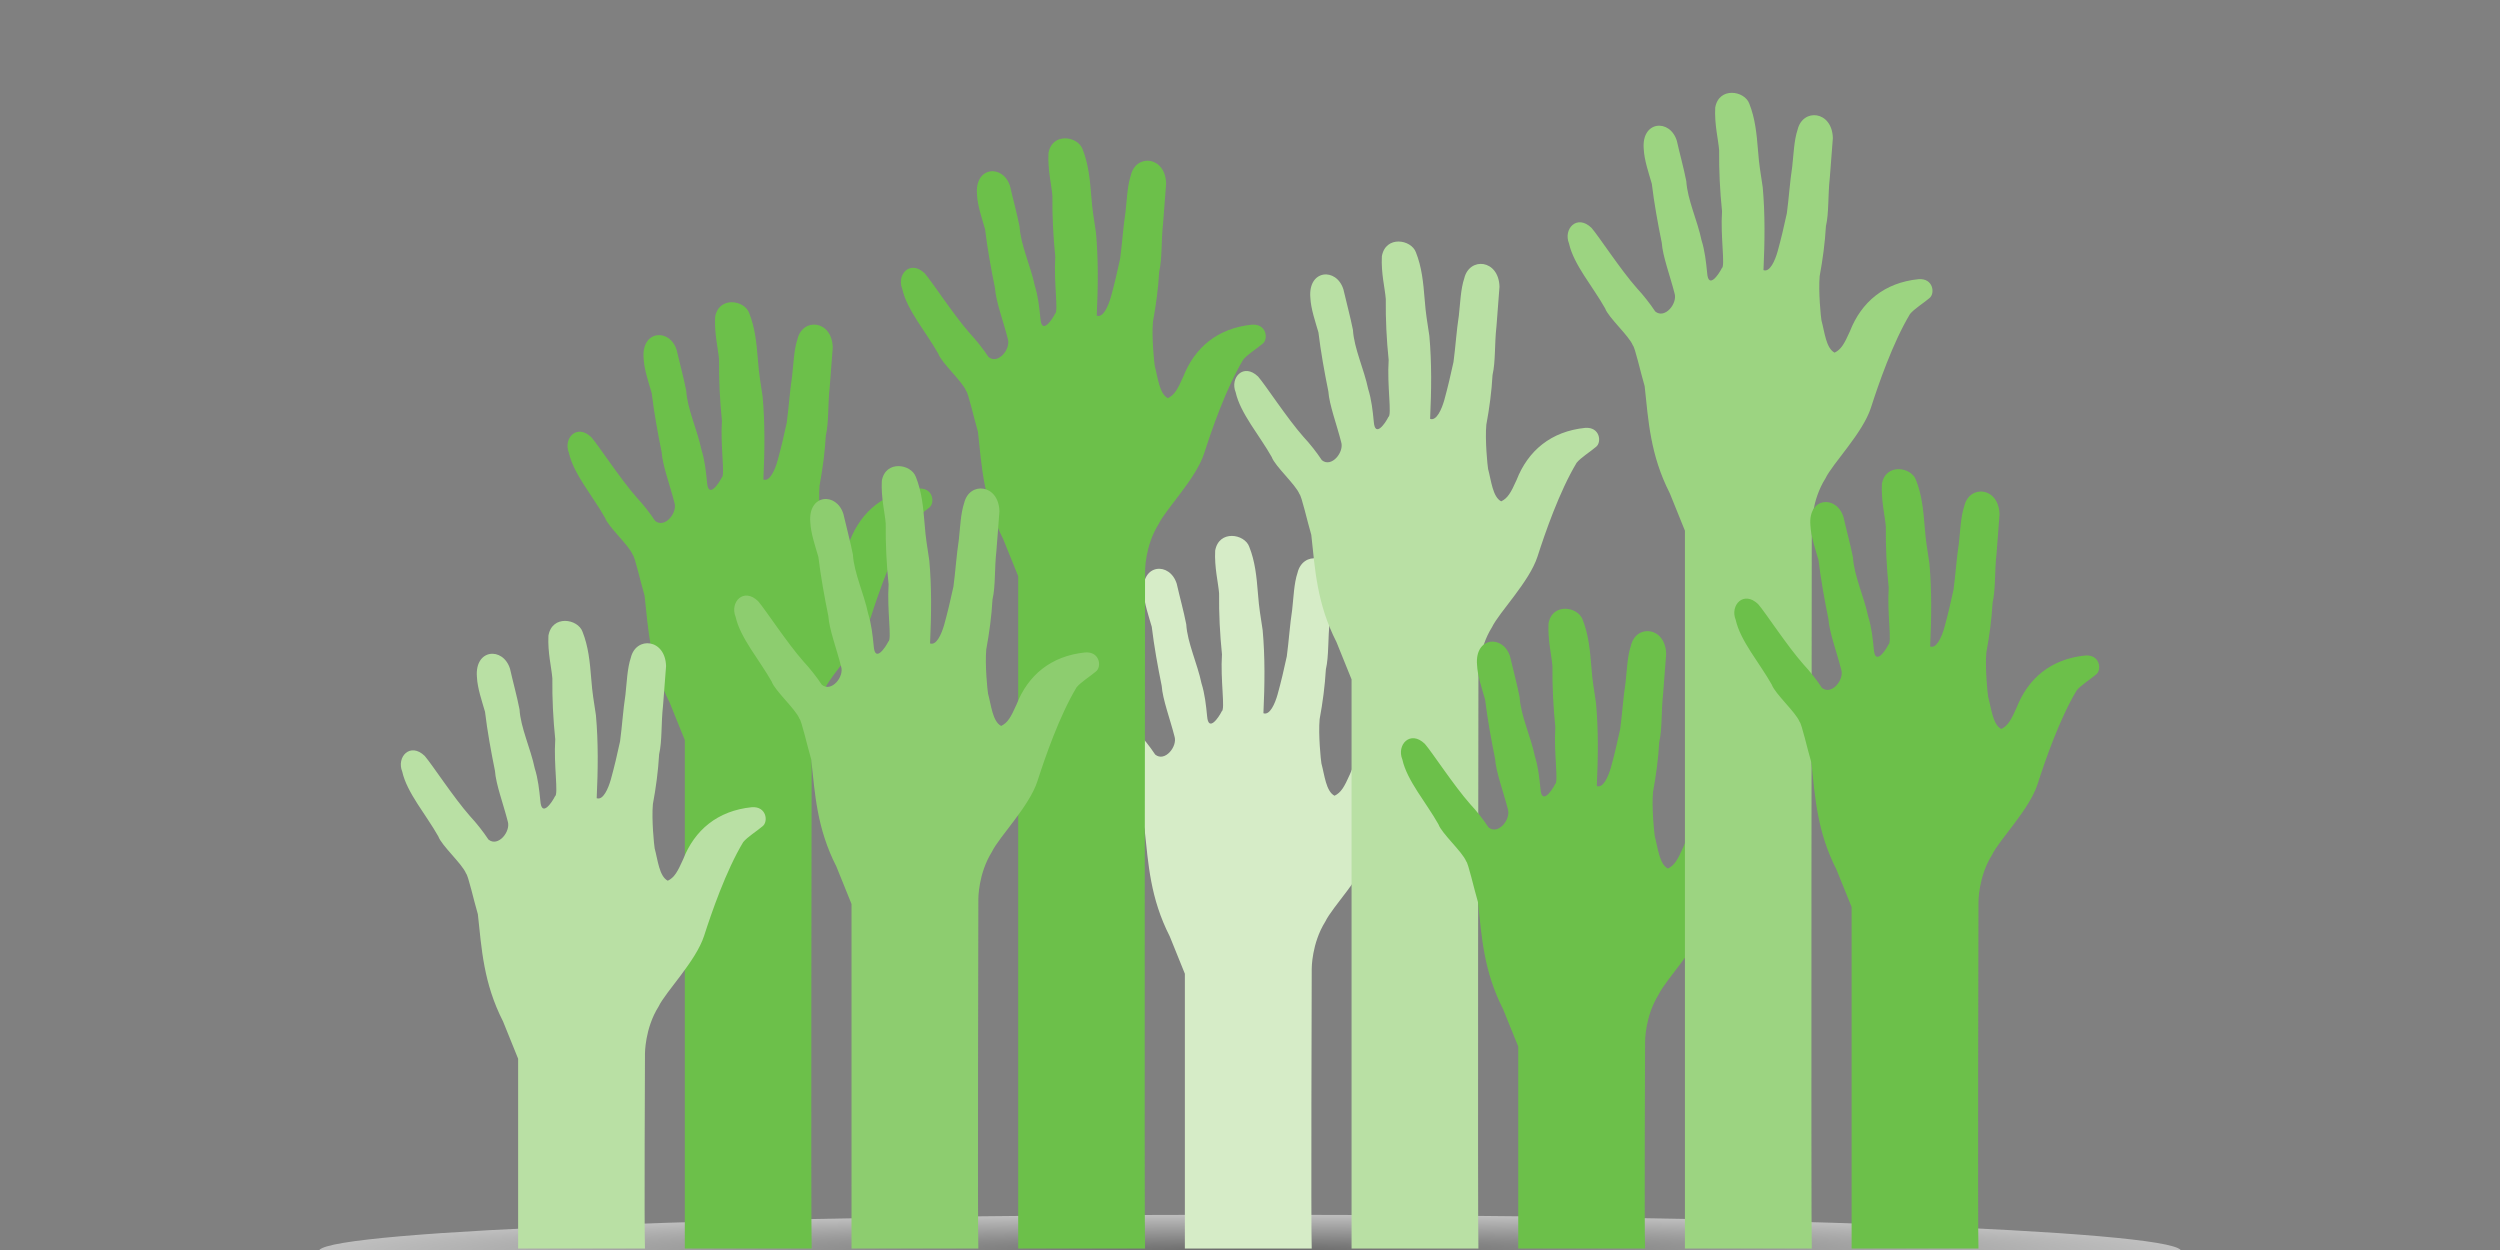<?xml version="1.0" encoding="utf-8"?>
<!-- Generator: Adobe Illustrator 16.0.0, SVG Export Plug-In . SVG Version: 6.00 Build 0)  -->
<!DOCTYPE svg PUBLIC "-//W3C//DTD SVG 1.1//EN" "http://www.w3.org/Graphics/SVG/1.1/DTD/svg11.dtd">
<svg version="1.1" xmlns="http://www.w3.org/2000/svg" xmlns:xlink="http://www.w3.org/1999/xlink" x="0px" y="0px" width="1200px"
	 height="600px" viewBox="0 0 1200 600" enable-background="new 0 0 1200 600" xml:space="preserve">
<rect x="0" y="0" width="1200" height="600" fill="#808080" stroke="none"/>
<g id="background">
</g>
<g id="hands">
	<g>
		<g id="banner_1_">
			
				<radialGradient id="SVGID_1_" cx="554.463" cy="1730.419" r="148.242" gradientTransform="matrix(3.015 0 0 0.118 -1071.925 396.221)" gradientUnits="userSpaceOnUse">
				<stop  offset="0" style="stop-color:#545454"/>
				<stop  offset="1" style="stop-color:#FFFFFF"/>
			</radialGradient>
			<path opacity="0.5" fill="url(#SVGID_1_)" d="M1046.736,600c-7.867-9.401-204.852-16.912-446.736-16.912
				c-241.882,0-438.874,7.511-446.736,16.912H1046.736z"/>
		</g>
		<g>
			<path fill-rule="evenodd" clip-rule="evenodd" fill="#D6ECC7" d="M579.407,343.695c0.609,8.136,5.705,0.463,7.014-2.237
				c1.775-0.868-0.689-15.035,0.124-27.366c-0.998-9.784-1.479-19.501-1.378-29.279c-0.406-5.2-2.294-12.341-1.882-20.508
				c1.764-10.09,14.117-8.137,16.357-1.858c2.801,7.058,3.521,14.252,4.187,22.599c0.546,7.212,1.2,10.289,2.253,17.495
				c1.164,12.845,0.991,26.203,0.361,39.811c3.07,1.157,5.555-4.626,6.78-8.958c1.631-5.864,3.075-11.967,4.44-18.355
				c0.982-7.311,1.469-15.219,2.572-22.305c0.677-5.951,0.86-12.663,2.59-17.839c2.508-10.382,16.557-9.13,16.926,4.034
				l-1.443,18.823c-1.012,9.024-0.372,16.911-1.891,23.563c-0.461,7.956-1.518,15.919-2.993,23.876
				c-0.677,7.358,0.569,19.666,0.851,21.245c1.508,5.518,2.182,13.414,6.307,15.518c3.106-1.496,4.67-4.206,7.364-10.267
				c5.499-14.072,16.517-23.324,32.937-25.002c7.139-0.535,8.012,6.938,5.223,9.096c-2.828,2.429-7.285,5.133-9.332,7.653
				c-8.313,13.827-15.205,33.924-18.764,44.953c-3.913,12.189-18.389,26.743-21.853,33.95c-6.623,10.553-6.53,22.709-6.53,22.709
				s-0.404,125.084,0,134.247h-60.89V467.405l-7.237-17.904c-9.432-18.515-10.279-34.802-12.092-51.481
				c-1.889-6.33-4.646-18.722-5.671-19.559c-1.739-4.473-11.76-13.38-13.304-17.764c-5.902-10.493-15.08-20.984-17.319-31.095
				c-2.883-7.043,3.797-14.277,10.777-7.551c3.604,4.157,13.851,19.976,21.789,28.958c3.028,3.241,6.348,7.45,8.804,11.172
				c4.625,3.823,10.89-3.927,9.254-8.791c-2.043-8.06-5.716-17.845-6.117-24.168c-1.923-9.451-3.631-18.904-4.775-28.363
				c-1.491-5.185-3.65-11.337-3.884-16.71c-1.154-13.563,12.568-14.565,15.877-3.929c1.437,6.339,3.265,12.854,4.568,19.454
				c0.509,8.777,5.353,18.895,7.314,28.348C578.285,332.96,578.896,338.471,579.407,343.695z"/>
			<path fill-rule="evenodd" clip-rule="evenodd" fill="#6CC04A" d="M339.382,231.526c0.61,8.127,5.703,0.455,7.013-2.244
				c1.779-0.867-0.689-15.021,0.129-27.353c-1.004-9.781-1.482-19.514-1.378-29.292c-0.405-5.202-2.295-12.341-1.884-20.499
				c1.764-10.098,14.12-8.145,16.359-1.849c2.794,7.053,3.513,14.25,4.191,22.589c0.542,7.218,1.187,10.285,2.247,17.505
				c1.163,12.822,0.993,26.2,0.368,39.795c3.062,1.161,5.542-4.611,6.774-8.946c1.631-5.877,3.069-11.977,4.442-18.354
				c0.987-7.324,1.464-15.237,2.571-22.324c0.677-5.944,0.86-12.647,2.59-17.819c2.51-10.394,16.557-9.148,16.92,4.017l-1.44,18.822
				c-1.012,9.024-0.374,16.911-1.897,23.565c-0.451,7.953-1.506,15.919-2.986,23.872c-0.678,7.376,0.574,19.671,0.85,21.26
				c1.511,5.504,2.176,13.399,6.304,15.521c3.115-1.499,4.669-4.219,7.369-10.27c5.501-14.073,16.516-23.339,32.933-25.017
				c7.141-0.521,8.015,6.938,5.223,9.112c-2.82,2.412-7.276,5.118-9.328,7.637c-8.306,13.825-15.21,33.923-18.756,44.971
				c-3.917,12.185-18.389,26.731-21.852,33.942c-6.634,10.561-6.538,22.71-6.538,22.71s-0.404,237.248,0,246.411H328.71V355.234
				l-7.235-17.9c-9.427-18.506-10.278-34.811-12.087-51.485c-1.893-6.324-4.65-18.716-5.671-19.544
				c-1.738-4.491-11.761-13.401-13.31-17.781c-5.899-10.494-15.078-20.984-17.315-31.08c-2.883-7.057,3.792-14.29,10.772-7.552
				c3.607,4.158,13.85,19.975,21.789,28.945c3.032,3.252,6.356,7.461,8.809,11.188c4.622,3.808,10.885-3.945,9.25-8.794
				c-2.039-8.057-5.712-17.858-6.117-24.183c-1.92-9.449-3.634-18.905-4.776-28.346c-1.489-5.19-3.647-11.337-3.878-16.725
				c-1.157-13.551,12.563-14.553,15.875-3.924c1.437,6.329,3.264,12.86,4.566,19.446c0.514,8.779,5.358,18.91,7.312,28.361
				C338.262,220.785,338.867,226.303,339.382,231.526z"/>
			<path fill-rule="evenodd" clip-rule="evenodd" fill="#6CC04A" d="M499.395,152.867c0.617,8.127,5.703,0.452,7.017-2.244
				c1.776-0.867-0.687-15.024,0.13-27.361c-1.005-9.783-1.488-19.504-1.381-29.288c-0.406-5.199-2.3-12.337-1.887-20.504
				c1.762-10.09,14.122-8.139,16.366-1.848c2.79,7.053,3.515,14.25,4.185,22.594c0.544,7.211,1.191,10.28,2.249,17.497
				c1.166,12.831,0.998,26.195,0.367,39.806c3.061,1.157,5.543-4.617,6.781-8.95c1.626-5.873,3.068-11.974,4.439-18.36
				c0.982-7.312,1.46-15.223,2.572-22.318c0.673-5.938,0.861-12.654,2.593-17.825c2.503-10.385,16.558-9.139,16.916,4.033
				l-1.442,18.818c-1.012,9.023-0.373,16.914-1.896,23.565c-0.45,7.954-1.506,15.91-2.983,23.872
				c-0.681,7.369,0.568,19.67,0.849,21.255c1.509,5.511,2.174,13.406,6.305,15.512c3.115-1.491,4.667-4.202,7.364-10.261
				c5.503-14.073,16.515-23.332,32.938-25.01c7.131-0.534,8.007,6.938,5.223,9.096c-2.816,2.422-7.28,5.134-9.327,7.645
				c-8.311,13.835-15.211,33.928-18.759,44.97c-3.919,12.189-18.391,26.737-21.853,33.949c-6.636,10.555-6.537,22.707-6.537,22.707
				s-0.403,315.912,0,325.077h-60.89V276.572l-7.243-17.902c-9.423-18.509-10.272-34.806-12.085-51.483
				c-1.894-6.322-4.646-18.725-5.671-19.56c-1.736-4.476-11.76-13.386-13.31-17.767c-5.897-10.49-15.073-20.98-17.318-31.093
				c-2.875-7.041,3.796-14.277,10.776-7.543c3.603,4.16,13.856,19.978,21.789,28.954c3.032,3.246,6.356,7.448,8.807,11.183
				c4.628,3.805,10.888-3.946,9.253-8.794c-2.037-8.069-5.717-17.858-6.117-24.179c-1.92-9.457-3.635-18.9-4.777-28.353
				c-1.489-5.189-3.649-11.337-3.878-16.714c-1.155-13.562,12.562-14.569,15.876-3.932c1.433,6.33,3.263,12.855,4.563,19.448
				c0.516,8.776,5.36,18.907,7.315,28.361C498.281,142.122,498.882,147.644,499.395,152.867z"/>
			<path fill-rule="evenodd" clip-rule="evenodd" fill="#B9E0A4" d="M659.41,202.389c0.619,8.135,5.709,0.468,7.012-2.234
				c1.775-0.866-0.686-15.027,0.133-27.368c-1.008-9.785-1.479-19.501-1.377-29.278c-0.412-5.197-2.301-12.342-1.881-20.506
				c1.764-10.092,14.115-8.141,16.355-1.858c2.793,7.061,3.512,14.264,4.188,22.597c0.543,7.212,1.189,10.29,2.252,17.494
				c1.162,12.846,0.998,26.203,0.361,39.816c3.068,1.151,5.541-4.628,6.787-8.953c1.623-5.868,3.059-11.971,4.438-18.365
				c0.979-7.311,1.463-15.223,2.572-22.308c0.672-5.949,0.863-12.662,2.594-17.834c2.5-10.383,16.557-9.133,16.908,4.031
				l-1.434,18.824c-1.021,9.024-0.385,16.909-1.906,23.564c-0.441,7.959-1.502,15.919-2.98,23.873
				c-0.686,7.363,0.572,19.671,0.852,21.247c1.506,5.518,2.178,13.417,6.297,15.518c3.123-1.499,4.68-4.209,7.377-10.267
				c5.5-14.066,16.516-23.325,32.928-25.002c7.146-0.535,8.02,6.938,5.223,9.095c-2.822,2.43-7.277,5.134-9.324,7.654
				c-8.316,13.832-15.215,33.926-18.764,44.953c-3.914,12.188-18.391,26.744-21.855,33.949c-6.621,10.557-6.527,22.707-6.527,22.707
				s-0.412,266.392,0,275.555H648.75V326.103l-7.24-17.9c-9.426-18.521-10.275-34.808-12.092-51.485
				c-1.885-6.33-4.652-18.726-5.677-19.56c-1.737-4.475-11.749-13.38-13.302-17.761c-5.906-10.491-15.081-20.98-17.322-31.099
				c-2.875-7.042,3.799-14.271,10.776-7.542c3.61,4.156,13.851,19.968,21.786,28.951c3.04,3.238,6.357,7.446,8.813,11.183
				c4.626,3.814,10.884-3.939,9.243-8.802c-2.027-8.057-5.703-17.844-6.117-24.17c-1.91-9.449-3.625-18.904-4.768-28.358
				c-1.486-5.184-3.65-11.337-3.885-16.712c-1.146-13.553,12.572-14.565,15.877-3.923c1.438,6.333,3.262,12.852,4.572,19.452
				c0.506,8.774,5.357,18.903,7.311,28.346C658.297,191.656,658.906,197.166,659.41,202.389z"/>
			<path fill-rule="evenodd" clip-rule="evenodd" fill="#B9E0A4" d="M259.371,384.483c0.617,8.126,5.704,0.467,7.015-2.246
				c1.776-0.867-0.683-15.027,0.134-27.357c-1.008-9.773-1.489-19.502-1.386-29.28c-0.401-5.194-2.295-12.347-1.882-20.508
				c1.76-10.097,14.119-8.134,16.365-1.848c2.792,7.054,3.512,14.243,4.184,22.597c0.54,7.205,1.195,10.285,2.249,17.494
				c1.166,12.84,0.999,26.206,0.366,39.797c3.061,1.171,5.548-4.618,6.785-8.949c1.624-5.869,3.067-11.976,4.439-18.356
				c0.981-7.303,1.461-15.221,2.572-22.306c0.667-5.944,0.859-12.665,2.592-17.839c2.502-10.389,16.554-9.131,16.913,4.041
				l-1.444,18.809c-1.005,9.033-0.371,16.917-1.891,23.563c-0.448,7.959-1.511,15.928-2.987,23.882
				c-0.681,7.359,0.566,19.661,0.85,21.247c1.506,5.509,2.177,13.405,6.299,15.526c3.121-1.507,4.669-4.217,7.37-10.275
				c5.505-14.065,16.514-23.333,32.94-25.012c7.132-0.52,8.005,6.939,5.222,9.114c-2.826,2.419-7.285,5.125-9.335,7.644
				c-8.306,13.82-15.207,33.928-18.758,44.953c-3.917,12.19-18.387,26.75-21.851,33.95c-6.635,10.553-6.539,22.708-6.539,22.708
				s-0.404,84.297,0,93.46h-60.882v-91.09l-7.244-17.916c-9.421-18.512-10.273-34.805-12.092-51.481
				c-1.889-6.325-4.642-18.711-5.67-19.544c-1.734-4.482-11.756-13.391-13.303-17.78c-5.904-10.492-15.082-20.986-17.32-31.08
				c-2.876-7.044,3.799-14.292,10.779-7.558c3.6,4.162,13.854,19.973,21.789,28.951c3.031,3.246,6.348,7.46,8.802,11.181
				c4.629,3.823,10.888-3.929,9.252-8.794c-2.036-8.051-5.716-17.845-6.116-24.178c-1.916-9.44-3.63-18.894-4.776-28.345
				c-1.486-5.188-3.646-11.338-3.883-16.713c-1.147-13.568,12.565-14.57,15.884-3.939c1.43,6.34,3.257,12.864,4.56,19.462
				c0.512,8.774,5.361,18.893,7.315,28.344C258.258,373.75,258.858,379.259,259.371,384.483z"/>
			<path fill-rule="evenodd" clip-rule="evenodd" fill="#6CC04A" d="M739.424,378.653c0.605,8.134,5.697,0.47,7.014-2.229
				c1.779-0.868-0.693-15.026,0.125-27.37c-0.998-9.784-1.484-19.506-1.385-29.277c-0.398-5.199-2.285-12.347-1.885-20.511
				c1.77-10.085,14.119-8.136,16.367-1.854c2.791,7.06,3.516,14.263,4.193,22.595c0.529,7.213,1.182,10.292,2.238,17.496
				c1.17,12.846,1.004,26.204,0.377,39.816c3.057,1.15,5.535-4.625,6.779-8.951c1.615-5.871,3.061-11.973,4.438-18.363
				c0.986-7.317,1.457-15.228,2.574-22.313c0.664-5.949,0.859-12.663,2.594-17.837c2.488-10.376,16.555-9.133,16.91,4.033
				l-1.443,18.823c-1.014,9.024-0.365,16.908-1.896,23.564c-0.441,7.959-1.51,15.919-2.98,23.873
				c-0.682,7.36,0.561,19.671,0.852,21.247c1.498,5.514,2.166,13.418,6.303,15.517c3.113-1.496,4.666-4.209,7.361-10.267
				c5.51-14.067,16.518-23.323,32.936-24.998c7.139-0.542,8.014,6.932,5.223,9.096c-2.813,2.425-7.271,5.127-9.332,7.648
				c-8.299,13.832-15.205,33.928-18.75,44.956c-3.928,12.186-18.389,26.742-21.85,33.948c-6.645,10.561-6.547,22.706-6.547,22.706
				s-0.396,90.128,0,99.289H728.76v-96.925l-7.246-17.897c-9.43-18.52-10.273-34.809-12.096-51.486
				c-1.887-6.33-4.643-18.727-5.662-19.561c-1.738-4.475-11.771-13.377-13.305-17.759c-5.902-10.492-15.088-20.981-17.32-31.099
				c-2.879-7.045,3.789-14.274,10.77-7.539c3.607,4.151,13.854,19.965,21.787,28.945c3.041,3.239,6.35,7.454,8.807,11.19
				c4.635,3.807,10.893-3.946,9.262-8.809c-2.041-8.06-5.723-17.847-6.119-24.169c-1.918-9.45-3.631-18.906-4.783-28.36
				c-1.48-5.183-3.648-11.335-3.873-16.713c-1.15-13.551,12.561-14.564,15.873-3.922c1.439,6.333,3.266,12.851,4.564,19.453
				c0.516,8.771,5.355,18.901,7.316,28.342C738.309,367.922,738.902,373.433,739.424,378.653z"/>
			<path fill-rule="evenodd" clip-rule="evenodd" fill="#8DCD6F" d="M419.389,310.195c0.61,8.119,5.702,0.452,7.012-2.244
				c1.777-0.867-0.682-15.031,0.129-27.358c-1.004-9.785-1.481-19.501-1.38-29.291c-0.405-5.203-2.291-12.344-1.88-20.498
				c1.76-10.095,14.116-8.135,16.357-1.854c2.799,7.059,3.515,14.247,4.19,22.596c0.541,7.215,1.193,10.276,2.245,17.496
				c1.171,12.828,0.998,26.2,0.37,39.803c3.061,1.164,5.546-4.617,6.78-8.953c1.626-5.869,3.07-11.971,4.444-18.354
				c0.98-7.311,1.458-15.221,2.569-22.324c0.668-5.93,0.86-12.647,2.591-17.818c2.501-10.395,16.555-9.132,16.913,4.033
				l-1.44,18.808c-1.008,9.039-0.375,16.925-1.894,23.565c-0.448,7.959-1.512,15.916-2.983,23.887
				c-0.685,7.355,0.562,19.653,0.85,21.246c1.503,5.5,2.175,13.405,6.297,15.517c3.116-1.496,4.673-4.208,7.368-10.267
				c5.507-14.07,16.517-23.337,32.94-25.01c7.135-0.529,8.008,6.93,5.223,9.104c-2.824,2.417-7.28,5.131-9.334,7.64
				c-8.31,13.834-15.21,33.927-18.76,44.967c-3.917,12.188-18.388,26.743-21.852,33.949c-6.629,10.553-6.536,22.707-6.536,22.707
				s-0.406,158.586,0,167.749h-60.882V433.907l-7.244-17.915c-9.428-18.503-10.278-34.807-12.092-51.485
				c-1.888-6.313-4.643-18.709-5.669-19.545c-1.738-4.475-11.76-13.391-13.304-17.772c-5.907-10.492-15.083-20.981-17.322-31.086
				c-2.881-7.042,3.801-14.286,10.781-7.554c3.6,4.165,13.852,19.98,21.786,28.948c3.03,3.252,6.35,7.465,8.806,11.188
				c4.626,3.809,10.89-3.93,9.249-8.791c-2.038-8.062-5.715-17.851-6.117-24.179c-1.917-9.457-3.626-18.897-4.776-28.349
				c-1.486-5.188-3.643-11.335-3.881-16.715c-1.147-13.568,12.566-14.565,15.884-3.941c1.433,6.336,3.257,12.869,4.56,19.453
				c0.513,8.776,5.356,18.905,7.319,28.363C418.271,299.462,418.881,304.974,419.389,310.195z"/>
			<path fill-rule="evenodd" clip-rule="evenodd" fill="#9CD481" d="M819.432,131.015c0.605,8.129,5.699,0.458,7.012-2.239
				c1.781-0.867-0.688-15.034,0.131-27.365c-1.004-9.781-1.484-19.506-1.389-29.283c-0.396-5.203-2.297-12.342-1.877-20.505
				c1.762-10.088,14.113-8.14,16.363-1.85c2.795,7.054,3.512,14.247,4.188,22.596c0.535,7.209,1.195,10.278,2.244,17.495
				c1.162,12.833,0.992,26.202,0.367,39.806c3.064,1.157,5.551-4.62,6.777-8.956c1.627-5.865,3.076-11.968,4.441-18.354
				c0.982-7.31,1.465-15.228,2.572-22.32c0.672-5.937,0.861-12.655,2.592-17.823c2.5-10.39,16.551-9.141,16.918,4.031l-1.441,18.817
				c-1.006,9.025-0.367,16.911-1.891,23.564c-0.457,7.958-1.518,15.917-2.994,23.872c-0.674,7.372,0.568,19.671,0.85,21.26
				c1.508,5.507,2.184,13.407,6.313,15.51c3.104-1.49,4.664-4.202,7.359-10.259c5.5-14.082,16.516-23.333,32.941-25.012
				c7.133-0.535,8.008,6.937,5.225,9.098c-2.822,2.417-7.291,5.125-9.34,7.644c-8.297,13.835-15.203,33.931-18.75,44.971
				c-3.926,12.185-18.396,26.735-21.85,33.949c-6.641,10.552-6.547,22.706-6.547,22.706s-0.396,337.761,0,346.923H808.76V254.726
				l-7.236-17.901c-9.434-18.511-10.283-34.807-12.096-51.487c-1.885-6.324-4.639-18.722-5.664-19.558
				c-1.738-4.479-11.77-13.385-13.311-17.765c-5.895-10.492-15.082-20.98-17.314-31.089c-2.887-7.042,3.797-14.281,10.779-7.553
				c3.598,4.162,13.85,19.982,21.785,28.958c3.027,3.246,6.344,7.443,8.807,11.178c4.619,3.808,10.881-3.941,9.248-8.79
				c-2.041-8.07-5.715-17.859-6.113-24.179c-1.924-9.458-3.639-18.902-4.781-28.355c-1.488-5.187-3.639-11.334-3.873-16.714
				c-1.158-13.564,12.559-14.568,15.877-3.933c1.424,6.334,3.264,12.859,4.559,19.452c0.518,8.773,5.354,18.9,7.313,28.354
				C818.307,120.272,818.92,125.795,819.432,131.015z"/>
			<path fill-rule="evenodd" clip-rule="evenodd" fill="#6CC04A" d="M899.434,311.653c0.619,8.127,5.711,0.448,7.012-2.243
				c1.779-0.868-0.688-15.032,0.131-27.359c-1.004-9.793-1.479-19.514-1.373-29.292c-0.412-5.2-2.307-12.337-1.885-20.496
				c1.762-10.097,14.119-8.15,16.355-1.864c2.801,7.065,3.51,14.261,4.188,22.598c0.547,7.22,1.199,10.283,2.256,17.493
				c1.158,12.839,0.994,26.203,0.355,39.814c3.07,1.155,5.559-4.619,6.787-8.955c1.631-5.868,3.061-11.972,4.438-18.353
				c0.979-7.318,1.467-15.234,2.574-22.323c0.674-5.941,0.861-12.646,2.594-17.821c2.506-10.387,16.557-9.144,16.908,4.026
				l-1.436,18.823c-1.006,9.019-0.377,16.906-1.895,23.564c-0.451,7.954-1.506,15.91-2.99,23.867
				c-0.682,7.373,0.576,19.674,0.854,21.26c1.512,5.51,2.184,13.406,6.303,15.511c3.121-1.489,4.672-4.202,7.371-10.26
				c5.498-14.083,16.514-23.331,32.936-25.011c7.135-0.532,8.008,6.938,5.223,9.096c-2.832,2.421-7.289,5.133-9.33,7.645
				c-8.314,13.838-15.219,33.931-18.764,44.971c-3.914,12.188-18.393,26.736-21.854,33.948c-6.627,10.556-6.535,22.709-6.535,22.709
				s-0.406,157.127,0,166.29h-60.885V435.357l-7.24-17.902c-9.424-18.51-10.273-34.806-12.088-51.481
				c-1.893-6.325-4.646-18.725-5.676-19.56c-1.74-4.481-11.754-13.387-13.307-17.768c-5.9-10.491-15.072-20.98-17.32-31.094
				c-2.875-7.041,3.807-14.278,10.789-7.542c3.596,4.152,13.836,19.977,21.785,28.953c3.023,3.245,6.35,7.442,8.801,11.179
				c4.625,3.81,10.885-3.94,9.244-8.793c-2.027-8.065-5.707-17.856-6.115-24.177c-1.916-9.457-3.627-18.903-4.771-28.36
				c-1.488-5.174-3.639-11.337-3.881-16.71c-1.148-13.555,12.566-14.558,15.877-3.928c1.432,6.332,3.258,12.86,4.568,19.447
				c0.508,8.774,5.363,18.907,7.309,28.363C898.322,300.906,898.93,306.429,899.434,311.653z"/>
		</g>
	</g>
</g>
</svg>

